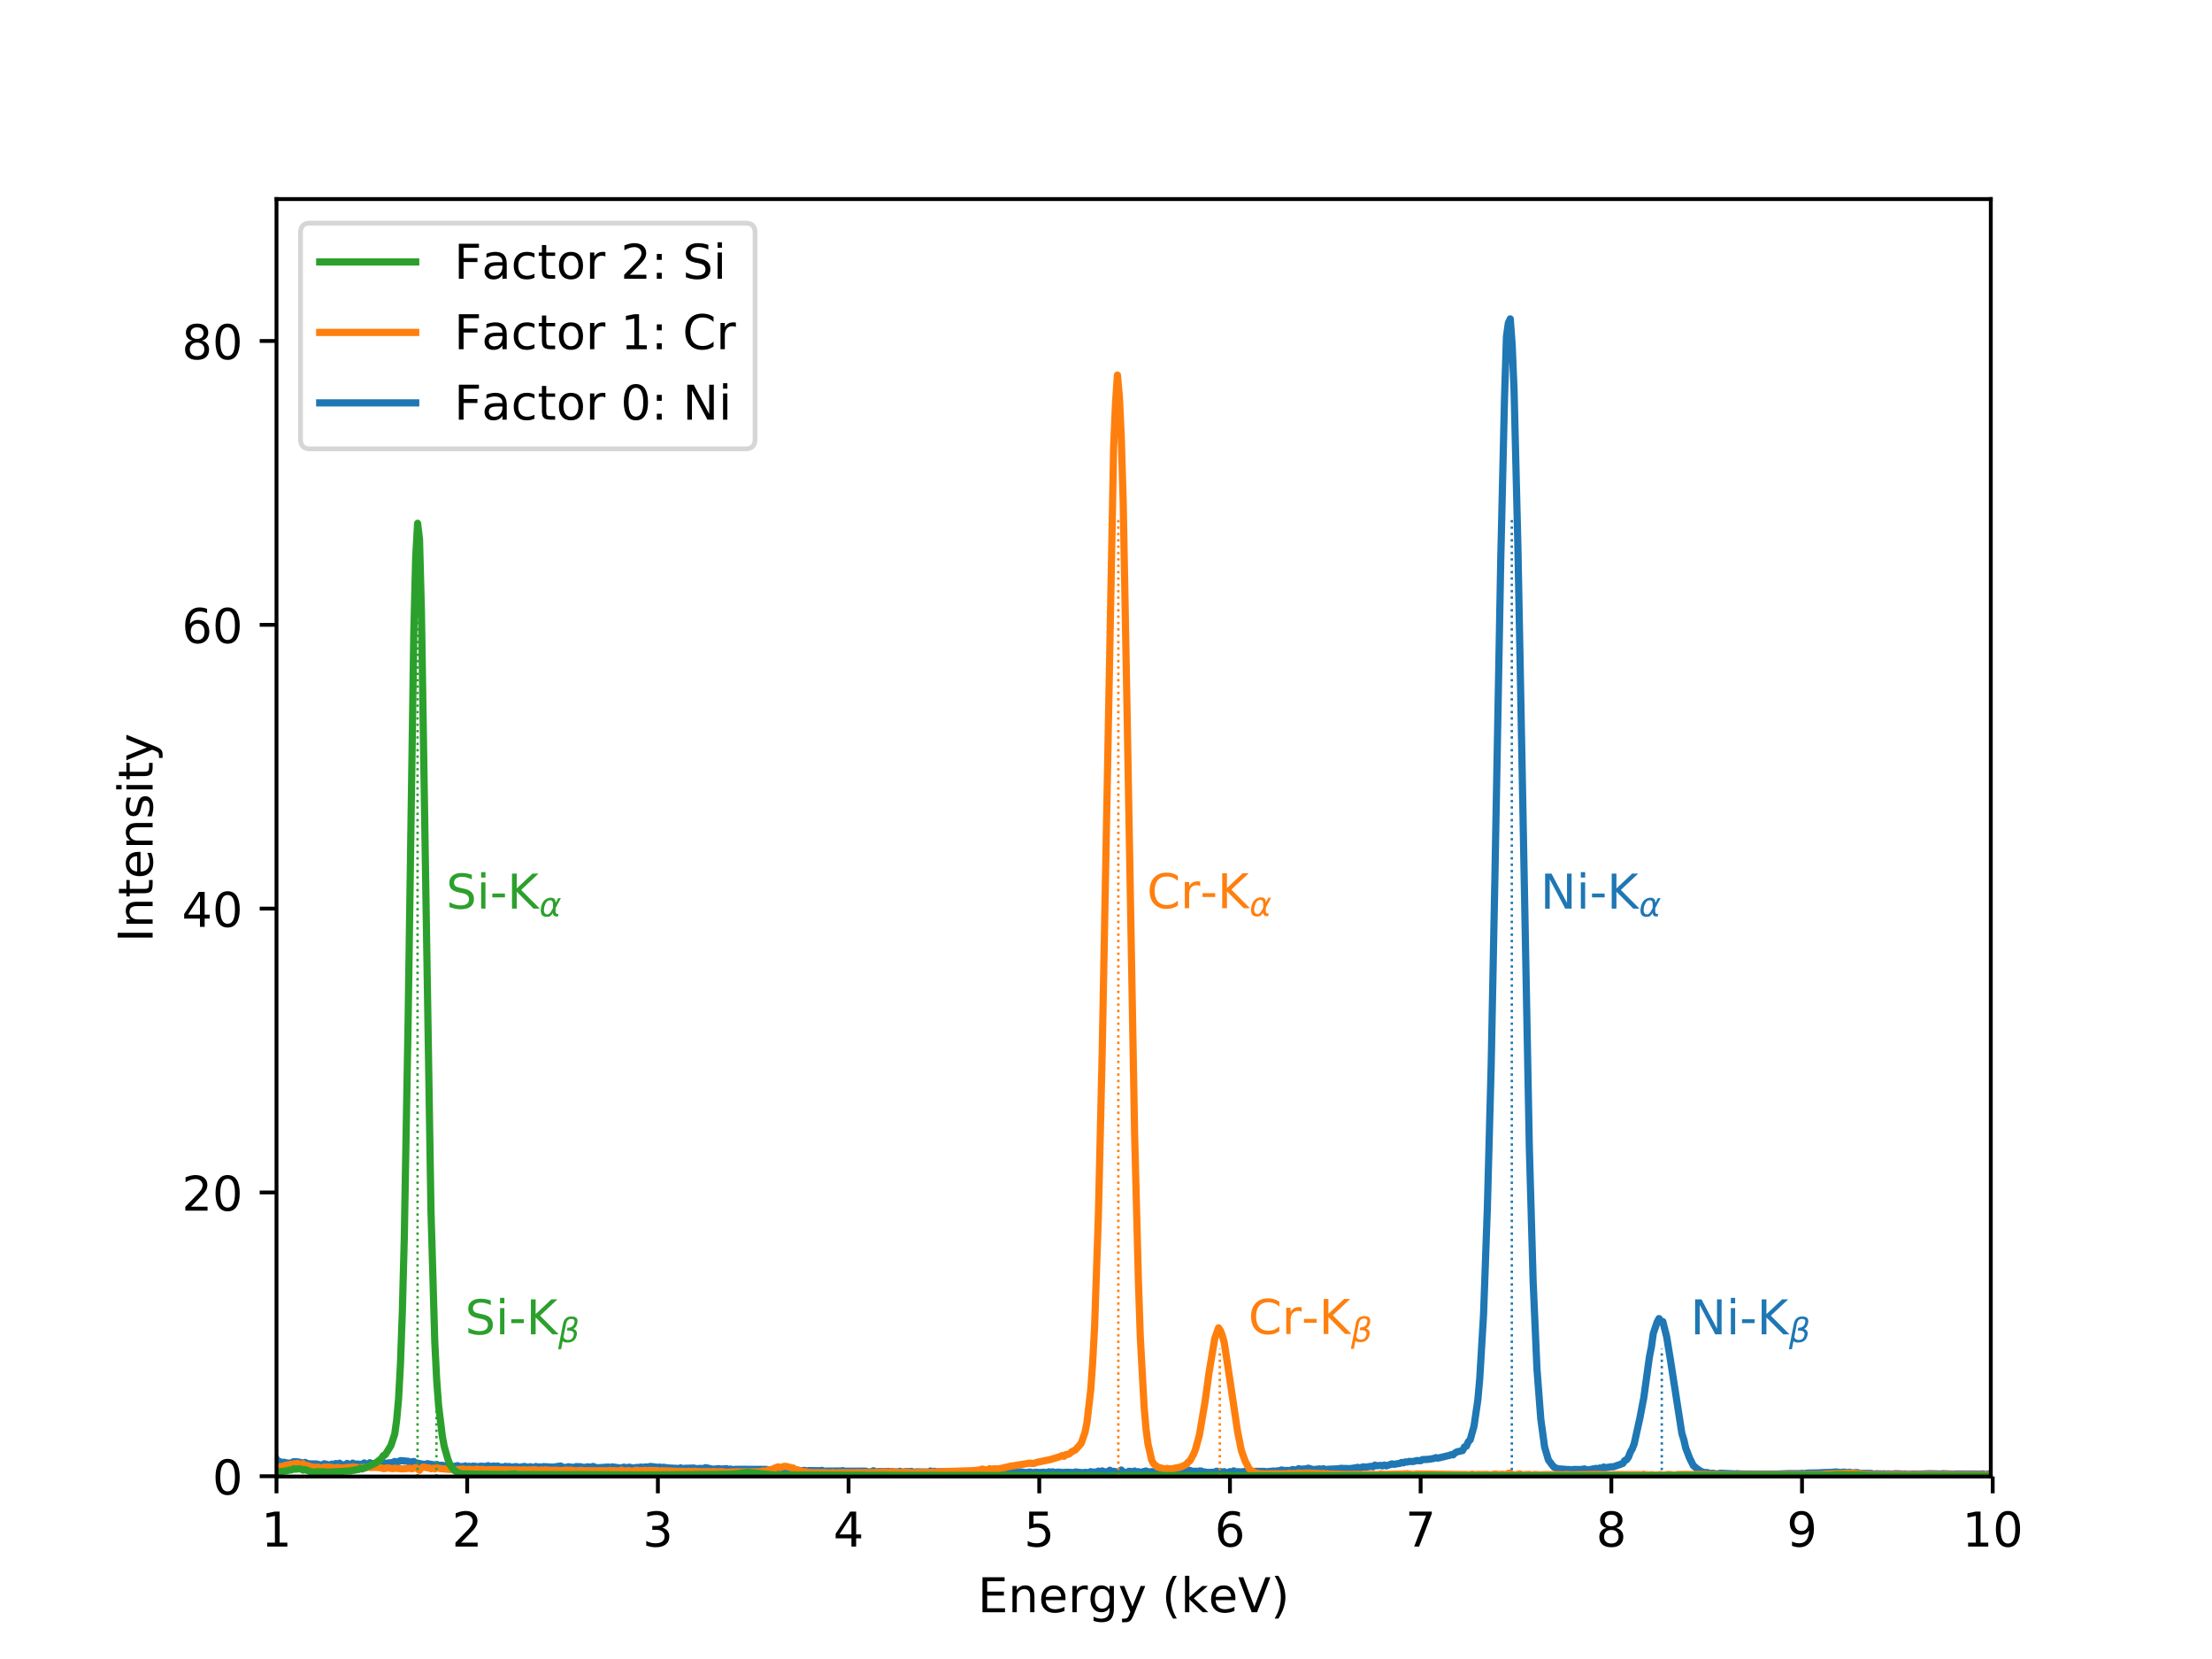 <?xml version="1.0" encoding="utf-8" standalone="no"?>
<!DOCTYPE svg PUBLIC "-//W3C//DTD SVG 1.1//EN"
  "http://www.w3.org/Graphics/SVG/1.1/DTD/svg11.dtd">
<!-- Created with matplotlib (https://matplotlib.org/) -->
<svg height="345.6pt" version="1.1" viewBox="0 0 460.8 345.6" width="460.8pt" xmlns="http://www.w3.org/2000/svg" xmlns:xlink="http://www.w3.org/1999/xlink">
 <defs>
  <style type="text/css">
*{stroke-linecap:butt;stroke-linejoin:round;}
  </style>
 </defs>
 <g id="figure_1">
  <g id="patch_1">
   <path d="M 0 345.6 
L 460.8 345.6 
L 460.8 0 
L 0 0 
z
" style="fill:#ffffff;"/>
  </g>
  <g id="axes_1">
   <g id="patch_2">
    <path d="M 57.6 307.584 
L 414.72 307.584 
L 414.72 41.472 
L 57.6 41.472 
z
" style="fill:#ffffff;"/>
   </g>
   <g id="matplotlib.axis_1">
    <g id="xtick_1">
     <g id="line2d_1">
      <defs>
       <path d="M 0 0 
L 0 3.5 
" id="m856c22304d" style="stroke:#000000;stroke-width:0.8;"/>
      </defs>
      <g>
       <use style="stroke:#000000;stroke-width:0.8;" x="57.6" xlink:href="#m856c22304d" y="307.584"/>
      </g>
     </g>
     <g id="text_1">
      <!-- 1 -->
      <defs>
       <path d="M 12.406 8.297 
L 28.516 8.297 
L 28.516 63.922 
L 10.984 60.406 
L 10.984 69.391 
L 28.422 72.906 
L 38.281 72.906 
L 38.281 8.297 
L 54.391 8.297 
L 54.391 0 
L 12.406 0 
z
" id="DejaVuSans-49"/>
      </defs>
      <g transform="translate(54.419 322.182)scale(0.1 -0.1)">
       <use xlink:href="#DejaVuSans-49"/>
      </g>
     </g>
    </g>
    <g id="xtick_2">
     <g id="line2d_2">
      <g>
       <use style="stroke:#000000;stroke-width:0.8;" x="97.324" xlink:href="#m856c22304d" y="307.584"/>
      </g>
     </g>
     <g id="text_2">
      <!-- 2 -->
      <defs>
       <path d="M 19.188 8.297 
L 53.609 8.297 
L 53.609 0 
L 7.328 0 
L 7.328 8.297 
Q 12.938 14.109 22.625 23.891 
Q 32.328 33.688 34.812 36.531 
Q 39.547 41.844 41.422 45.531 
Q 43.312 49.219 43.312 52.781 
Q 43.312 58.594 39.234 62.25 
Q 35.156 65.922 28.609 65.922 
Q 23.969 65.922 18.812 64.312 
Q 13.672 62.703 7.812 59.422 
L 7.812 69.391 
Q 13.766 71.781 18.938 73 
Q 24.125 74.219 28.422 74.219 
Q 39.75 74.219 46.484 68.547 
Q 53.219 62.891 53.219 53.422 
Q 53.219 48.922 51.531 44.891 
Q 49.859 40.875 45.406 35.406 
Q 44.188 33.984 37.641 27.219 
Q 31.109 20.453 19.188 8.297 
z
" id="DejaVuSans-50"/>
      </defs>
      <g transform="translate(94.143 322.182)scale(0.1 -0.1)">
       <use xlink:href="#DejaVuSans-50"/>
      </g>
     </g>
    </g>
    <g id="xtick_3">
     <g id="line2d_3">
      <g>
       <use style="stroke:#000000;stroke-width:0.8;" x="137.048" xlink:href="#m856c22304d" y="307.584"/>
      </g>
     </g>
     <g id="text_3">
      <!-- 3 -->
      <defs>
       <path d="M 40.578 39.312 
Q 47.656 37.797 51.625 33 
Q 55.609 28.219 55.609 21.188 
Q 55.609 10.406 48.188 4.484 
Q 40.766 -1.422 27.094 -1.422 
Q 22.516 -1.422 17.656 -0.516 
Q 12.797 0.391 7.625 2.203 
L 7.625 11.719 
Q 11.719 9.328 16.594 8.109 
Q 21.484 6.891 26.812 6.891 
Q 36.078 6.891 40.938 10.547 
Q 45.797 14.203 45.797 21.188 
Q 45.797 27.641 41.281 31.266 
Q 36.766 34.906 28.719 34.906 
L 20.219 34.906 
L 20.219 43.016 
L 29.109 43.016 
Q 36.375 43.016 40.234 45.922 
Q 44.094 48.828 44.094 54.297 
Q 44.094 59.906 40.109 62.906 
Q 36.141 65.922 28.719 65.922 
Q 24.656 65.922 20.016 65.031 
Q 15.375 64.156 9.812 62.312 
L 9.812 71.094 
Q 15.438 72.656 20.344 73.438 
Q 25.25 74.219 29.594 74.219 
Q 40.828 74.219 47.359 69.109 
Q 53.906 64.016 53.906 55.328 
Q 53.906 49.266 50.438 45.094 
Q 46.969 40.922 40.578 39.312 
z
" id="DejaVuSans-51"/>
      </defs>
      <g transform="translate(133.867 322.182)scale(0.1 -0.1)">
       <use xlink:href="#DejaVuSans-51"/>
      </g>
     </g>
    </g>
    <g id="xtick_4">
     <g id="line2d_4">
      <g>
       <use style="stroke:#000000;stroke-width:0.8;" x="176.772" xlink:href="#m856c22304d" y="307.584"/>
      </g>
     </g>
     <g id="text_4">
      <!-- 4 -->
      <defs>
       <path d="M 37.797 64.312 
L 12.891 25.391 
L 37.797 25.391 
z
M 35.203 72.906 
L 47.609 72.906 
L 47.609 25.391 
L 58.016 25.391 
L 58.016 17.188 
L 47.609 17.188 
L 47.609 0 
L 37.797 0 
L 37.797 17.188 
L 4.891 17.188 
L 4.891 26.703 
z
" id="DejaVuSans-52"/>
      </defs>
      <g transform="translate(173.591 322.182)scale(0.1 -0.1)">
       <use xlink:href="#DejaVuSans-52"/>
      </g>
     </g>
    </g>
    <g id="xtick_5">
     <g id="line2d_5">
      <g>
       <use style="stroke:#000000;stroke-width:0.8;" x="216.497" xlink:href="#m856c22304d" y="307.584"/>
      </g>
     </g>
     <g id="text_5">
      <!-- 5 -->
      <defs>
       <path d="M 10.797 72.906 
L 49.516 72.906 
L 49.516 64.594 
L 19.828 64.594 
L 19.828 46.734 
Q 21.969 47.469 24.109 47.828 
Q 26.266 48.188 28.422 48.188 
Q 40.625 48.188 47.75 41.5 
Q 54.891 34.812 54.891 23.391 
Q 54.891 11.625 47.562 5.094 
Q 40.234 -1.422 26.906 -1.422 
Q 22.312 -1.422 17.547 -0.641 
Q 12.797 0.141 7.719 1.703 
L 7.719 11.625 
Q 12.109 9.234 16.797 8.062 
Q 21.484 6.891 26.703 6.891 
Q 35.156 6.891 40.078 11.328 
Q 45.016 15.766 45.016 23.391 
Q 45.016 31 40.078 35.438 
Q 35.156 39.891 26.703 39.891 
Q 22.75 39.891 18.812 39.016 
Q 14.891 38.141 10.797 36.281 
z
" id="DejaVuSans-53"/>
      </defs>
      <g transform="translate(213.315 322.182)scale(0.1 -0.1)">
       <use xlink:href="#DejaVuSans-53"/>
      </g>
     </g>
    </g>
    <g id="xtick_6">
     <g id="line2d_6">
      <g>
       <use style="stroke:#000000;stroke-width:0.8;" x="256.221" xlink:href="#m856c22304d" y="307.584"/>
      </g>
     </g>
     <g id="text_6">
      <!-- 6 -->
      <defs>
       <path d="M 33.016 40.375 
Q 26.375 40.375 22.484 35.828 
Q 18.609 31.297 18.609 23.391 
Q 18.609 15.531 22.484 10.953 
Q 26.375 6.391 33.016 6.391 
Q 39.656 6.391 43.531 10.953 
Q 47.406 15.531 47.406 23.391 
Q 47.406 31.297 43.531 35.828 
Q 39.656 40.375 33.016 40.375 
z
M 52.594 71.297 
L 52.594 62.312 
Q 48.875 64.062 45.094 64.984 
Q 41.312 65.922 37.594 65.922 
Q 27.828 65.922 22.672 59.328 
Q 17.531 52.734 16.797 39.406 
Q 19.672 43.656 24.016 45.922 
Q 28.375 48.188 33.594 48.188 
Q 44.578 48.188 50.953 41.516 
Q 57.328 34.859 57.328 23.391 
Q 57.328 12.156 50.688 5.359 
Q 44.047 -1.422 33.016 -1.422 
Q 20.359 -1.422 13.672 8.266 
Q 6.984 17.969 6.984 36.375 
Q 6.984 53.656 15.188 63.938 
Q 23.391 74.219 37.203 74.219 
Q 40.922 74.219 44.703 73.484 
Q 48.484 72.75 52.594 71.297 
z
" id="DejaVuSans-54"/>
      </defs>
      <g transform="translate(253.039 322.182)scale(0.1 -0.1)">
       <use xlink:href="#DejaVuSans-54"/>
      </g>
     </g>
    </g>
    <g id="xtick_7">
     <g id="line2d_7">
      <g>
       <use style="stroke:#000000;stroke-width:0.8;" x="295.945" xlink:href="#m856c22304d" y="307.584"/>
      </g>
     </g>
     <g id="text_7">
      <!-- 7 -->
      <defs>
       <path d="M 8.203 72.906 
L 55.078 72.906 
L 55.078 68.703 
L 28.609 0 
L 18.312 0 
L 43.219 64.594 
L 8.203 64.594 
z
" id="DejaVuSans-55"/>
      </defs>
      <g transform="translate(292.764 322.182)scale(0.1 -0.1)">
       <use xlink:href="#DejaVuSans-55"/>
      </g>
     </g>
    </g>
    <g id="xtick_8">
     <g id="line2d_8">
      <g>
       <use style="stroke:#000000;stroke-width:0.8;" x="335.669" xlink:href="#m856c22304d" y="307.584"/>
      </g>
     </g>
     <g id="text_8">
      <!-- 8 -->
      <defs>
       <path d="M 31.781 34.625 
Q 24.75 34.625 20.719 30.859 
Q 16.703 27.094 16.703 20.516 
Q 16.703 13.922 20.719 10.156 
Q 24.75 6.391 31.781 6.391 
Q 38.812 6.391 42.859 10.172 
Q 46.922 13.969 46.922 20.516 
Q 46.922 27.094 42.891 30.859 
Q 38.875 34.625 31.781 34.625 
z
M 21.922 38.812 
Q 15.578 40.375 12.031 44.719 
Q 8.5 49.078 8.5 55.328 
Q 8.5 64.062 14.719 69.141 
Q 20.953 74.219 31.781 74.219 
Q 42.672 74.219 48.875 69.141 
Q 55.078 64.062 55.078 55.328 
Q 55.078 49.078 51.531 44.719 
Q 48 40.375 41.703 38.812 
Q 48.828 37.156 52.797 32.312 
Q 56.781 27.484 56.781 20.516 
Q 56.781 9.906 50.312 4.234 
Q 43.844 -1.422 31.781 -1.422 
Q 19.734 -1.422 13.25 4.234 
Q 6.781 9.906 6.781 20.516 
Q 6.781 27.484 10.781 32.312 
Q 14.797 37.156 21.922 38.812 
z
M 18.312 54.391 
Q 18.312 48.734 21.844 45.562 
Q 25.391 42.391 31.781 42.391 
Q 38.141 42.391 41.719 45.562 
Q 45.312 48.734 45.312 54.391 
Q 45.312 60.062 41.719 63.234 
Q 38.141 66.406 31.781 66.406 
Q 25.391 66.406 21.844 63.234 
Q 18.312 60.062 18.312 54.391 
z
" id="DejaVuSans-56"/>
      </defs>
      <g transform="translate(332.488 322.182)scale(0.1 -0.1)">
       <use xlink:href="#DejaVuSans-56"/>
      </g>
     </g>
    </g>
    <g id="xtick_9">
     <g id="line2d_9">
      <g>
       <use style="stroke:#000000;stroke-width:0.8;" x="375.393" xlink:href="#m856c22304d" y="307.584"/>
      </g>
     </g>
     <g id="text_9">
      <!-- 9 -->
      <defs>
       <path d="M 10.984 1.516 
L 10.984 10.5 
Q 14.703 8.734 18.5 7.812 
Q 22.312 6.891 25.984 6.891 
Q 35.75 6.891 40.891 13.453 
Q 46.047 20.016 46.781 33.406 
Q 43.953 29.203 39.594 26.953 
Q 35.25 24.703 29.984 24.703 
Q 19.047 24.703 12.672 31.312 
Q 6.297 37.938 6.297 49.422 
Q 6.297 60.641 12.938 67.422 
Q 19.578 74.219 30.609 74.219 
Q 43.266 74.219 49.922 64.516 
Q 56.594 54.828 56.594 36.375 
Q 56.594 19.141 48.406 8.859 
Q 40.234 -1.422 26.422 -1.422 
Q 22.703 -1.422 18.891 -0.688 
Q 15.094 0.047 10.984 1.516 
z
M 30.609 32.422 
Q 37.25 32.422 41.125 36.953 
Q 45.016 41.5 45.016 49.422 
Q 45.016 57.281 41.125 61.844 
Q 37.25 66.406 30.609 66.406 
Q 23.969 66.406 20.094 61.844 
Q 16.219 57.281 16.219 49.422 
Q 16.219 41.5 20.094 36.953 
Q 23.969 32.422 30.609 32.422 
z
" id="DejaVuSans-57"/>
      </defs>
      <g transform="translate(372.212 322.182)scale(0.1 -0.1)">
       <use xlink:href="#DejaVuSans-57"/>
      </g>
     </g>
    </g>
    <g id="xtick_10">
     <g id="line2d_10">
      <g>
       <use style="stroke:#000000;stroke-width:0.8;" x="415.117" xlink:href="#m856c22304d" y="307.584"/>
      </g>
     </g>
     <g id="text_10">
      <!-- 10 -->
      <defs>
       <path d="M 31.781 66.406 
Q 24.172 66.406 20.328 58.906 
Q 16.5 51.422 16.5 36.375 
Q 16.5 21.391 20.328 13.891 
Q 24.172 6.391 31.781 6.391 
Q 39.453 6.391 43.281 13.891 
Q 47.125 21.391 47.125 36.375 
Q 47.125 51.422 43.281 58.906 
Q 39.453 66.406 31.781 66.406 
z
M 31.781 74.219 
Q 44.047 74.219 50.516 64.516 
Q 56.984 54.828 56.984 36.375 
Q 56.984 17.969 50.516 8.266 
Q 44.047 -1.422 31.781 -1.422 
Q 19.531 -1.422 13.062 8.266 
Q 6.594 17.969 6.594 36.375 
Q 6.594 54.828 13.062 64.516 
Q 19.531 74.219 31.781 74.219 
z
" id="DejaVuSans-48"/>
      </defs>
      <g transform="translate(408.755 322.182)scale(0.1 -0.1)">
       <use xlink:href="#DejaVuSans-49"/>
       <use x="63.623" xlink:href="#DejaVuSans-48"/>
      </g>
     </g>
    </g>
    <g id="text_11">
     <!-- Energy (keV) -->
     <defs>
      <path d="M 9.812 72.906 
L 55.906 72.906 
L 55.906 64.594 
L 19.672 64.594 
L 19.672 43.016 
L 54.391 43.016 
L 54.391 34.719 
L 19.672 34.719 
L 19.672 8.297 
L 56.781 8.297 
L 56.781 0 
L 9.812 0 
z
" id="DejaVuSans-69"/>
      <path d="M 54.891 33.016 
L 54.891 0 
L 45.906 0 
L 45.906 32.719 
Q 45.906 40.484 42.875 44.328 
Q 39.844 48.188 33.797 48.188 
Q 26.516 48.188 22.312 43.547 
Q 18.109 38.922 18.109 30.906 
L 18.109 0 
L 9.078 0 
L 9.078 54.688 
L 18.109 54.688 
L 18.109 46.188 
Q 21.344 51.125 25.703 53.562 
Q 30.078 56 35.797 56 
Q 45.219 56 50.047 50.172 
Q 54.891 44.344 54.891 33.016 
z
" id="DejaVuSans-110"/>
      <path d="M 56.203 29.594 
L 56.203 25.203 
L 14.891 25.203 
Q 15.484 15.922 20.484 11.062 
Q 25.484 6.203 34.422 6.203 
Q 39.594 6.203 44.453 7.469 
Q 49.312 8.734 54.109 11.281 
L 54.109 2.781 
Q 49.266 0.734 44.188 -0.344 
Q 39.109 -1.422 33.891 -1.422 
Q 20.797 -1.422 13.156 6.188 
Q 5.516 13.812 5.516 26.812 
Q 5.516 40.234 12.766 48.109 
Q 20.016 56 32.328 56 
Q 43.359 56 49.781 48.891 
Q 56.203 41.797 56.203 29.594 
z
M 47.219 32.234 
Q 47.125 39.594 43.094 43.984 
Q 39.062 48.391 32.422 48.391 
Q 24.906 48.391 20.391 44.141 
Q 15.875 39.891 15.188 32.172 
z
" id="DejaVuSans-101"/>
      <path d="M 41.109 46.297 
Q 39.594 47.172 37.812 47.578 
Q 36.031 48 33.891 48 
Q 26.266 48 22.188 43.047 
Q 18.109 38.094 18.109 28.812 
L 18.109 0 
L 9.078 0 
L 9.078 54.688 
L 18.109 54.688 
L 18.109 46.188 
Q 20.953 51.172 25.484 53.578 
Q 30.031 56 36.531 56 
Q 37.453 56 38.578 55.875 
Q 39.703 55.766 41.062 55.516 
z
" id="DejaVuSans-114"/>
      <path d="M 45.406 27.984 
Q 45.406 37.75 41.375 43.109 
Q 37.359 48.484 30.078 48.484 
Q 22.859 48.484 18.828 43.109 
Q 14.797 37.75 14.797 27.984 
Q 14.797 18.266 18.828 12.891 
Q 22.859 7.516 30.078 7.516 
Q 37.359 7.516 41.375 12.891 
Q 45.406 18.266 45.406 27.984 
z
M 54.391 6.781 
Q 54.391 -7.172 48.188 -13.984 
Q 42 -20.797 29.203 -20.797 
Q 24.469 -20.797 20.266 -20.094 
Q 16.062 -19.391 12.109 -17.922 
L 12.109 -9.188 
Q 16.062 -11.328 19.922 -12.344 
Q 23.781 -13.375 27.781 -13.375 
Q 36.625 -13.375 41.016 -8.766 
Q 45.406 -4.156 45.406 5.172 
L 45.406 9.625 
Q 42.625 4.781 38.281 2.391 
Q 33.938 0 27.875 0 
Q 17.828 0 11.672 7.656 
Q 5.516 15.328 5.516 27.984 
Q 5.516 40.672 11.672 48.328 
Q 17.828 56 27.875 56 
Q 33.938 56 38.281 53.609 
Q 42.625 51.219 45.406 46.391 
L 45.406 54.688 
L 54.391 54.688 
z
" id="DejaVuSans-103"/>
      <path d="M 32.172 -5.078 
Q 28.375 -14.844 24.75 -17.812 
Q 21.141 -20.797 15.094 -20.797 
L 7.906 -20.797 
L 7.906 -13.281 
L 13.188 -13.281 
Q 16.891 -13.281 18.938 -11.516 
Q 21 -9.766 23.484 -3.219 
L 25.094 0.875 
L 2.984 54.688 
L 12.5 54.688 
L 29.594 11.922 
L 46.688 54.688 
L 56.203 54.688 
z
" id="DejaVuSans-121"/>
      <path id="DejaVuSans-32"/>
      <path d="M 31 75.875 
Q 24.469 64.656 21.281 53.656 
Q 18.109 42.672 18.109 31.391 
Q 18.109 20.125 21.312 9.062 
Q 24.516 -2 31 -13.188 
L 23.188 -13.188 
Q 15.875 -1.703 12.234 9.375 
Q 8.594 20.453 8.594 31.391 
Q 8.594 42.281 12.203 53.312 
Q 15.828 64.359 23.188 75.875 
z
" id="DejaVuSans-40"/>
      <path d="M 9.078 75.984 
L 18.109 75.984 
L 18.109 31.109 
L 44.922 54.688 
L 56.391 54.688 
L 27.391 29.109 
L 57.625 0 
L 45.906 0 
L 18.109 26.703 
L 18.109 0 
L 9.078 0 
z
" id="DejaVuSans-107"/>
      <path d="M 28.609 0 
L 0.781 72.906 
L 11.078 72.906 
L 34.188 11.531 
L 57.328 72.906 
L 67.578 72.906 
L 39.797 0 
z
" id="DejaVuSans-86"/>
      <path d="M 8.016 75.875 
L 15.828 75.875 
Q 23.141 64.359 26.781 53.312 
Q 30.422 42.281 30.422 31.391 
Q 30.422 20.453 26.781 9.375 
Q 23.141 -1.703 15.828 -13.188 
L 8.016 -13.188 
Q 14.5 -2 17.703 9.062 
Q 20.906 20.125 20.906 31.391 
Q 20.906 42.672 17.703 53.656 
Q 14.5 64.656 8.016 75.875 
z
" id="DejaVuSans-41"/>
     </defs>
     <g transform="translate(203.687 335.861)scale(0.1 -0.1)">
      <use xlink:href="#DejaVuSans-69"/>
      <use x="63.184" xlink:href="#DejaVuSans-110"/>
      <use x="126.562" xlink:href="#DejaVuSans-101"/>
      <use x="188.086" xlink:href="#DejaVuSans-114"/>
      <use x="229.184" xlink:href="#DejaVuSans-103"/>
      <use x="292.66" xlink:href="#DejaVuSans-121"/>
      <use x="351.84" xlink:href="#DejaVuSans-32"/>
      <use x="383.627" xlink:href="#DejaVuSans-40"/>
      <use x="422.641" xlink:href="#DejaVuSans-107"/>
      <use x="480.504" xlink:href="#DejaVuSans-101"/>
      <use x="542.027" xlink:href="#DejaVuSans-86"/>
      <use x="610.436" xlink:href="#DejaVuSans-41"/>
     </g>
    </g>
   </g>
   <g id="matplotlib.axis_2">
    <g id="ytick_1">
     <g id="line2d_11">
      <defs>
       <path d="M 0 0 
L -3.5 0 
" id="mc9b4c2ba0e" style="stroke:#000000;stroke-width:0.8;"/>
      </defs>
      <g>
       <use style="stroke:#000000;stroke-width:0.8;" x="57.6" xlink:href="#mc9b4c2ba0e" y="307.529"/>
      </g>
     </g>
     <g id="text_12">
      <!-- 0 -->
      <g transform="translate(44.237 311.328)scale(0.1 -0.1)">
       <use xlink:href="#DejaVuSans-48"/>
      </g>
     </g>
    </g>
    <g id="ytick_2">
     <g id="line2d_12">
      <g>
       <use style="stroke:#000000;stroke-width:0.8;" x="57.6" xlink:href="#mc9b4c2ba0e" y="248.405"/>
      </g>
     </g>
     <g id="text_13">
      <!-- 20 -->
      <g transform="translate(37.875 252.204)scale(0.1 -0.1)">
       <use xlink:href="#DejaVuSans-50"/>
       <use x="63.623" xlink:href="#DejaVuSans-48"/>
      </g>
     </g>
    </g>
    <g id="ytick_3">
     <g id="line2d_13">
      <g>
       <use style="stroke:#000000;stroke-width:0.8;" x="57.6" xlink:href="#mc9b4c2ba0e" y="189.281"/>
      </g>
     </g>
     <g id="text_14">
      <!-- 40 -->
      <g transform="translate(37.875 193.081)scale(0.1 -0.1)">
       <use xlink:href="#DejaVuSans-52"/>
       <use x="63.623" xlink:href="#DejaVuSans-48"/>
      </g>
     </g>
    </g>
    <g id="ytick_4">
     <g id="line2d_14">
      <g>
       <use style="stroke:#000000;stroke-width:0.8;" x="57.6" xlink:href="#mc9b4c2ba0e" y="130.158"/>
      </g>
     </g>
     <g id="text_15">
      <!-- 60 -->
      <g transform="translate(37.875 133.957)scale(0.1 -0.1)">
       <use xlink:href="#DejaVuSans-54"/>
       <use x="63.623" xlink:href="#DejaVuSans-48"/>
      </g>
     </g>
    </g>
    <g id="ytick_5">
     <g id="line2d_15">
      <g>
       <use style="stroke:#000000;stroke-width:0.8;" x="57.6" xlink:href="#mc9b4c2ba0e" y="71.034"/>
      </g>
     </g>
     <g id="text_16">
      <!-- 80 -->
      <g transform="translate(37.875 74.833)scale(0.1 -0.1)">
       <use xlink:href="#DejaVuSans-56"/>
       <use x="63.623" xlink:href="#DejaVuSans-48"/>
      </g>
     </g>
    </g>
    <g id="text_17">
     <!-- Intensity -->
     <defs>
      <path d="M 9.812 72.906 
L 19.672 72.906 
L 19.672 0 
L 9.812 0 
z
" id="DejaVuSans-73"/>
      <path d="M 18.312 70.219 
L 18.312 54.688 
L 36.812 54.688 
L 36.812 47.703 
L 18.312 47.703 
L 18.312 18.016 
Q 18.312 11.328 20.141 9.422 
Q 21.969 7.516 27.594 7.516 
L 36.812 7.516 
L 36.812 0 
L 27.594 0 
Q 17.188 0 13.234 3.875 
Q 9.281 7.766 9.281 18.016 
L 9.281 47.703 
L 2.688 47.703 
L 2.688 54.688 
L 9.281 54.688 
L 9.281 70.219 
z
" id="DejaVuSans-116"/>
      <path d="M 44.281 53.078 
L 44.281 44.578 
Q 40.484 46.531 36.375 47.5 
Q 32.281 48.484 27.875 48.484 
Q 21.188 48.484 17.844 46.438 
Q 14.5 44.391 14.5 40.281 
Q 14.5 37.156 16.891 35.375 
Q 19.281 33.594 26.516 31.984 
L 29.594 31.297 
Q 39.156 29.25 43.188 25.516 
Q 47.219 21.781 47.219 15.094 
Q 47.219 7.469 41.188 3.016 
Q 35.156 -1.422 24.609 -1.422 
Q 20.219 -1.422 15.453 -0.562 
Q 10.688 0.297 5.422 2 
L 5.422 11.281 
Q 10.406 8.688 15.234 7.391 
Q 20.062 6.109 24.812 6.109 
Q 31.156 6.109 34.562 8.281 
Q 37.984 10.453 37.984 14.406 
Q 37.984 18.062 35.516 20.016 
Q 33.062 21.969 24.703 23.781 
L 21.578 24.516 
Q 13.234 26.266 9.516 29.906 
Q 5.812 33.547 5.812 39.891 
Q 5.812 47.609 11.281 51.797 
Q 16.75 56 26.812 56 
Q 31.781 56 36.172 55.266 
Q 40.578 54.547 44.281 53.078 
z
" id="DejaVuSans-115"/>
      <path d="M 9.422 54.688 
L 18.406 54.688 
L 18.406 0 
L 9.422 0 
z
M 9.422 75.984 
L 18.406 75.984 
L 18.406 64.594 
L 9.422 64.594 
z
" id="DejaVuSans-105"/>
     </defs>
     <g transform="translate(31.795 196.291)rotate(-90)scale(0.1 -0.1)">
      <use xlink:href="#DejaVuSans-73"/>
      <use x="29.492" xlink:href="#DejaVuSans-110"/>
      <use x="92.871" xlink:href="#DejaVuSans-116"/>
      <use x="132.08" xlink:href="#DejaVuSans-101"/>
      <use x="193.604" xlink:href="#DejaVuSans-110"/>
      <use x="256.982" xlink:href="#DejaVuSans-115"/>
      <use x="309.082" xlink:href="#DejaVuSans-105"/>
      <use x="336.865" xlink:href="#DejaVuSans-116"/>
      <use x="376.074" xlink:href="#DejaVuSans-121"/>
     </g>
    </g>
   </g>
   <g id="line2d_16">
    <path clip-path="url(#p5b5684f6c1)" d="M 57.6 303.979 
L 57.997 304.563 
L 58.394 304.502 
L 58.792 304.855 
L 59.189 304.602 
L 59.586 304.76 
L 59.983 304.754 
L 60.381 304.882 
L 61.175 304.5 
L 61.97 304.525 
L 63.161 304.776 
L 63.559 304.643 
L 63.956 304.869 
L 64.75 304.961 
L 65.942 304.964 
L 66.737 305.165 
L 67.134 305.21 
L 67.531 304.928 
L 68.723 305.214 
L 69.12 305.003 
L 69.517 305.114 
L 69.914 304.886 
L 70.312 305.189 
L 70.709 304.807 
L 71.106 305.085 
L 71.901 305.216 
L 72.298 304.861 
L 73.092 305.222 
L 73.49 304.789 
L 73.887 305.226 
L 74.284 304.974 
L 75.476 305.074 
L 75.873 304.753 
L 76.27 305.011 
L 76.668 305.047 
L 77.065 304.707 
L 77.462 305.007 
L 77.859 304.846 
L 78.257 305.036 
L 78.654 304.968 
L 79.051 304.699 
L 79.448 304.939 
L 79.846 304.731 
L 80.243 304.833 
L 81.832 304.66 
L 82.229 304.455 
L 82.626 304.564 
L 83.023 304.489 
L 83.421 304.273 
L 85.01 304.402 
L 85.407 304.736 
L 85.804 304.523 
L 86.201 304.457 
L 86.599 304.739 
L 88.585 305.111 
L 88.982 304.907 
L 90.571 305.177 
L 90.968 305.065 
L 91.366 305.261 
L 92.16 305.244 
L 92.954 305.483 
L 93.352 305.37 
L 93.749 305.524 
L 94.146 305.432 
L 94.543 305.498 
L 95.338 305.321 
L 95.735 305.523 
L 96.53 305.493 
L 96.927 305.372 
L 97.324 305.611 
L 97.721 305.452 
L 98.119 305.582 
L 98.516 305.414 
L 99.708 305.555 
L 100.105 305.428 
L 100.899 305.487 
L 101.297 305.473 
L 101.694 305.332 
L 102.091 305.518 
L 102.886 305.398 
L 103.283 305.492 
L 103.68 305.397 
L 104.077 305.599 
L 104.474 305.576 
L 104.872 305.694 
L 105.269 305.459 
L 105.666 305.583 
L 106.063 305.492 
L 106.461 305.622 
L 106.858 305.631 
L 107.255 305.524 
L 107.652 305.532 
L 108.05 305.685 
L 109.241 305.484 
L 110.036 305.713 
L 110.433 305.538 
L 111.228 305.748 
L 111.625 305.496 
L 112.022 305.654 
L 112.419 305.578 
L 112.817 305.624 
L 113.214 305.527 
L 115.2 305.637 
L 116.789 305.403 
L 117.186 305.633 
L 117.981 305.727 
L 118.378 305.545 
L 119.57 305.72 
L 119.967 305.53 
L 120.761 305.542 
L 121.159 305.58 
L 121.556 305.76 
L 122.35 305.565 
L 123.145 305.654 
L 123.542 305.486 
L 124.337 305.77 
L 126.72 305.611 
L 127.117 305.897 
L 127.514 305.578 
L 129.501 305.845 
L 129.898 305.642 
L 130.692 305.758 
L 131.09 305.634 
L 131.884 305.822 
L 132.679 305.686 
L 133.076 305.714 
L 133.473 305.612 
L 133.87 305.737 
L 134.268 305.608 
L 135.062 305.601 
L 135.459 305.482 
L 137.048 305.671 
L 137.446 305.617 
L 137.843 305.771 
L 138.24 305.657 
L 139.034 305.79 
L 141.418 305.915 
L 141.815 305.783 
L 142.212 306.027 
L 142.61 305.88 
L 144.596 305.823 
L 144.993 305.976 
L 145.788 305.896 
L 146.582 305.924 
L 146.979 305.741 
L 148.568 306.071 
L 149.76 305.941 
L 150.157 306.045 
L 151.349 305.952 
L 151.746 306.159 
L 152.143 306.032 
L 152.541 306.15 
L 153.335 306.079 
L 159.691 306.104 
L 160.088 306.297 
L 161.677 306.183 
L 162.074 306.338 
L 162.869 306.221 
L 164.061 306.397 
L 164.458 306.218 
L 165.252 306.47 
L 165.65 306.295 
L 166.047 306.276 
L 166.444 306.434 
L 167.636 306.307 
L 168.033 306.478 
L 168.43 306.353 
L 170.814 306.375 
L 171.211 306.296 
L 171.608 306.487 
L 172.403 306.448 
L 175.183 306.431 
L 175.581 306.36 
L 175.978 306.479 
L 180.348 306.465 
L 180.745 306.623 
L 181.539 306.631 
L 181.937 306.383 
L 182.334 306.601 
L 183.128 306.554 
L 184.717 306.563 
L 185.114 306.504 
L 185.512 306.626 
L 185.909 306.538 
L 186.306 306.725 
L 186.703 306.612 
L 187.101 306.621 
L 187.498 306.499 
L 187.895 306.692 
L 188.69 306.547 
L 189.484 306.569 
L 189.881 306.52 
L 190.279 306.696 
L 191.073 306.601 
L 192.265 306.638 
L 193.059 306.633 
L 193.457 306.682 
L 193.854 306.437 
L 194.251 306.696 
L 194.648 306.5 
L 195.046 306.665 
L 195.443 306.56 
L 195.84 306.654 
L 196.237 306.559 
L 197.032 306.622 
L 198.223 306.654 
L 198.621 306.711 
L 199.812 306.581 
L 200.21 306.694 
L 200.607 306.633 
L 201.401 306.683 
L 203.785 306.637 
L 204.182 306.765 
L 205.771 306.618 
L 206.168 306.74 
L 207.757 306.602 
L 208.154 306.744 
L 209.743 306.63 
L 210.141 306.718 
L 211.73 306.648 
L 212.127 306.782 
L 212.524 306.605 
L 213.716 306.77 
L 214.51 306.649 
L 215.305 306.806 
L 215.702 306.682 
L 216.497 306.756 
L 217.291 306.702 
L 217.688 306.708 
L 218.086 306.831 
L 218.483 306.597 
L 218.88 306.714 
L 219.277 306.607 
L 219.674 306.759 
L 220.469 306.657 
L 221.263 306.745 
L 222.455 306.689 
L 223.647 306.769 
L 224.044 306.625 
L 225.236 306.766 
L 225.633 306.791 
L 226.03 306.702 
L 226.428 306.779 
L 226.825 306.732 
L 227.222 306.568 
L 227.619 306.704 
L 228.017 306.639 
L 228.414 306.748 
L 228.811 306.462 
L 229.208 306.629 
L 229.606 306.414 
L 230.003 306.613 
L 230.4 306.593 
L 230.797 306.734 
L 231.194 306.281 
L 231.592 306.943 
L 231.989 306.498 
L 232.783 306.677 
L 233.181 306.789 
L 233.578 306.231 
L 233.975 306.605 
L 234.372 306.739 
L 234.77 307.23 
L 235.167 306.493 
L 235.564 306.522 
L 235.961 307.088 
L 236.359 306.436 
L 236.756 306.758 
L 237.153 306.566 
L 237.55 306.748 
L 238.742 306.427 
L 239.139 306.65 
L 239.934 306.567 
L 240.331 306.612 
L 241.126 306.432 
L 241.523 306.523 
L 242.317 306.37 
L 243.112 306.145 
L 243.509 306.152 
L 243.906 306.017 
L 244.701 306.069 
L 245.098 305.984 
L 247.481 306.227 
L 248.673 306.554 
L 249.07 306.467 
L 249.468 306.728 
L 249.865 306.43 
L 250.262 306.444 
L 250.659 306.666 
L 251.057 306.631 
L 251.454 306.754 
L 253.043 306.679 
L 253.44 306.483 
L 253.837 306.712 
L 254.234 306.534 
L 254.632 306.819 
L 255.029 306.572 
L 255.426 306.766 
L 255.823 306.797 
L 256.221 306.566 
L 256.618 306.868 
L 257.015 306.404 
L 257.412 306.7 
L 257.81 306.583 
L 258.604 306.631 
L 259.399 306.523 
L 263.371 306.51 
L 263.768 306.608 
L 265.357 306.428 
L 265.754 306.546 
L 266.152 306.38 
L 266.549 306.414 
L 266.946 306.215 
L 267.741 306.371 
L 268.138 306.298 
L 268.535 306.373 
L 269.33 306.128 
L 269.727 306.235 
L 270.124 306.205 
L 270.521 305.947 
L 270.919 306.066 
L 272.11 305.998 
L 272.508 305.847 
L 273.302 306.071 
L 273.699 306.139 
L 274.891 306.001 
L 275.288 306.088 
L 275.686 305.951 
L 276.083 306.236 
L 276.48 306.085 
L 278.863 305.971 
L 279.261 305.884 
L 281.247 305.943 
L 282.439 305.765 
L 282.836 305.669 
L 283.233 305.935 
L 283.63 305.68 
L 284.028 305.558 
L 284.425 305.652 
L 285.617 305.463 
L 286.014 305.557 
L 286.411 305.209 
L 286.808 305.343 
L 287.603 305.268 
L 288 305.371 
L 288.397 305.189 
L 288.794 305.374 
L 289.986 304.95 
L 290.383 305.055 
L 291.178 304.901 
L 291.575 304.866 
L 291.972 304.651 
L 292.37 304.73 
L 292.767 304.541 
L 293.164 304.573 
L 293.561 304.431 
L 294.356 304.47 
L 295.15 304.258 
L 295.945 304.303 
L 296.342 304.052 
L 297.137 304.036 
L 297.931 303.961 
L 298.726 303.808 
L 299.123 303.649 
L 299.52 303.763 
L 301.903 303.195 
L 302.301 303.033 
L 302.698 303.07 
L 303.095 302.686 
L 303.492 302.458 
L 304.684 302.177 
L 305.081 301.408 
L 305.479 301.261 
L 305.876 300.332 
L 306.273 299.926 
L 307.068 297.068 
L 307.862 291.63 
L 308.259 287.175 
L 309.054 273.789 
L 309.848 251.517 
L 310.643 221.757 
L 311.437 181.675 
L 312.629 116.785 
L 313.423 82.728 
L 313.821 70.128 
L 314.218 67.276 
L 314.615 66.431 
L 315.012 71.836 
L 315.41 81.393 
L 316.204 113.731 
L 318.588 239.078 
L 319.382 266.989 
L 320.177 285.163 
L 320.971 295.557 
L 321.766 301.428 
L 322.56 304.129 
L 323.354 305.202 
L 323.752 305.655 
L 324.546 305.973 
L 325.738 306.06 
L 326.532 306.14 
L 326.93 306.119 
L 327.327 306.246 
L 327.724 306.111 
L 329.313 306.137 
L 330.108 306.005 
L 330.505 306.236 
L 331.299 306.126 
L 332.491 305.892 
L 332.888 305.956 
L 333.286 305.807 
L 333.683 305.934 
L 334.08 305.609 
L 334.477 305.754 
L 335.669 305.545 
L 336.066 305.574 
L 338.052 304.871 
L 338.45 304.274 
L 338.847 304.089 
L 339.244 303.535 
L 339.641 302.49 
L 340.039 301.806 
L 340.436 300.739 
L 341.628 295.363 
L 342.422 291.214 
L 343.614 282.596 
L 344.011 280.647 
L 344.408 277.782 
L 345.203 275.44 
L 345.6 274.685 
L 345.997 275.229 
L 346.394 275.312 
L 347.189 278.433 
L 347.983 283.308 
L 350.367 298.629 
L 350.764 299.89 
L 351.161 301.62 
L 351.956 303.708 
L 352.75 305.308 
L 353.545 305.978 
L 354.339 306.503 
L 355.134 306.808 
L 355.531 306.736 
L 356.326 306.956 
L 356.723 306.9 
L 357.517 307.017 
L 357.914 307.044 
L 358.312 306.895 
L 361.49 307.045 
L 361.887 306.989 
L 362.681 307.057 
L 369.434 307.084 
L 370.229 307.075 
L 372.612 306.975 
L 374.996 306.986 
L 375.393 306.926 
L 375.79 306.98 
L 376.585 306.865 
L 378.968 306.821 
L 379.763 306.771 
L 381.352 306.731 
L 382.543 306.633 
L 383.338 306.758 
L 384.132 306.662 
L 384.927 306.789 
L 385.324 306.686 
L 385.721 306.838 
L 386.913 306.752 
L 387.31 306.925 
L 389.694 306.932 
L 390.488 307.091 
L 390.886 307.004 
L 392.077 307.059 
L 392.474 307.014 
L 392.872 307.085 
L 393.269 307.034 
L 394.063 307.08 
L 394.858 307.004 
L 396.05 307.048 
L 396.447 307.135 
L 396.844 307.038 
L 397.241 307.12 
L 398.036 307.074 
L 400.419 307.073 
L 402.008 306.997 
L 404.392 307.07 
L 404.789 306.998 
L 406.775 307.1 
L 407.57 307.057 
L 409.159 307.079 
L 412.734 307.086 
L 413.131 307.044 
L 413.528 307.155 
L 414.72 307.025 
L 414.72 307.025 
" style="fill:none;stroke:#1f77b4;stroke-linecap:square;stroke-width:1.5;"/>
   </g>
   <g id="line2d_17">
    <path clip-path="url(#p5b5684f6c1)" d="M 57.6 305.526 
L 58.394 305.56 
L 59.586 305.225 
L 61.97 304.851 
L 62.367 305.026 
L 63.161 304.924 
L 63.559 305.348 
L 63.956 305.277 
L 64.75 305.544 
L 65.545 305.679 
L 66.339 305.653 
L 66.737 305.831 
L 67.134 305.84 
L 67.531 305.624 
L 67.928 305.669 
L 68.326 305.602 
L 69.914 305.813 
L 70.312 305.686 
L 71.106 305.843 
L 72.695 305.648 
L 73.092 305.876 
L 73.49 305.568 
L 74.681 305.754 
L 75.873 305.678 
L 76.27 305.752 
L 76.668 305.562 
L 77.065 305.707 
L 78.257 305.677 
L 79.051 305.75 
L 79.448 305.783 
L 79.846 305.949 
L 80.243 305.919 
L 80.64 305.769 
L 81.832 305.952 
L 82.229 305.85 
L 83.818 305.998 
L 85.01 305.894 
L 85.407 305.875 
L 85.804 305.978 
L 86.599 305.725 
L 87.393 306.281 
L 87.79 305.81 
L 88.188 305.607 
L 88.982 305.772 
L 89.379 305.793 
L 89.777 305.973 
L 90.174 305.858 
L 90.571 305.995 
L 90.968 305.784 
L 91.763 305.935 
L 93.749 306.109 
L 94.146 305.951 
L 94.543 306.169 
L 96.53 306.026 
L 96.927 306.155 
L 97.721 306.065 
L 98.119 306.154 
L 98.516 306.116 
L 98.913 306.241 
L 99.31 306.03 
L 100.105 306.209 
L 100.502 306.065 
L 100.899 306.2 
L 102.488 306.15 
L 108.447 306.234 
L 109.241 306.194 
L 110.036 306.271 
L 110.433 306.183 
L 110.83 306.262 
L 111.228 306.141 
L 112.419 306.341 
L 112.817 306.21 
L 113.214 306.323 
L 113.611 306.18 
L 114.008 306.32 
L 114.406 306.246 
L 114.803 306.333 
L 115.597 306.278 
L 116.392 306.301 
L 116.789 306.378 
L 117.981 306.234 
L 118.378 306.43 
L 118.775 306.244 
L 119.967 306.417 
L 121.159 306.289 
L 121.556 306.38 
L 122.748 306.377 
L 123.939 306.388 
L 125.528 306.368 
L 126.323 306.409 
L 127.117 306.319 
L 127.514 306.417 
L 127.912 306.341 
L 128.309 306.439 
L 128.706 306.394 
L 129.103 306.481 
L 129.501 306.245 
L 129.898 306.46 
L 130.692 306.364 
L 131.09 306.354 
L 131.487 306.54 
L 132.679 306.256 
L 133.076 306.492 
L 133.473 306.345 
L 133.87 306.377 
L 134.268 306.291 
L 134.665 306.462 
L 135.062 306.317 
L 137.048 306.359 
L 137.446 306.49 
L 137.843 306.375 
L 141.815 306.524 
L 142.61 306.496 
L 143.007 306.64 
L 143.404 306.493 
L 143.801 306.547 
L 144.596 306.499 
L 146.185 306.584 
L 147.774 306.564 
L 148.171 306.634 
L 148.568 306.548 
L 149.363 306.611 
L 150.554 306.564 
L 150.952 306.693 
L 153.335 306.601 
L 154.13 306.609 
L 158.499 306.586 
L 158.897 306.431 
L 159.294 306.489 
L 159.691 306.412 
L 160.088 306.219 
L 160.486 306.216 
L 162.074 305.572 
L 162.472 305.733 
L 163.266 305.494 
L 163.663 305.459 
L 164.855 305.761 
L 165.252 305.825 
L 165.65 306.107 
L 166.444 306.266 
L 167.239 306.603 
L 167.636 306.574 
L 168.828 306.779 
L 170.814 306.786 
L 172.006 306.765 
L 172.8 306.852 
L 173.594 306.742 
L 173.992 306.915 
L 174.389 306.793 
L 175.183 306.781 
L 181.937 306.772 
L 182.731 306.702 
L 185.909 306.651 
L 186.306 306.581 
L 187.101 306.711 
L 187.498 306.755 
L 187.895 306.664 
L 188.292 306.758 
L 188.69 306.63 
L 189.087 306.745 
L 189.484 306.71 
L 189.881 306.789 
L 191.073 306.729 
L 193.457 306.715 
L 193.854 306.769 
L 194.251 306.646 
L 194.648 306.724 
L 195.84 306.58 
L 201.799 306.393 
L 202.593 306.36 
L 203.388 306.297 
L 204.182 306.206 
L 204.579 306.028 
L 205.374 306.21 
L 205.771 306.14 
L 206.168 305.947 
L 206.566 306.135 
L 206.963 305.987 
L 208.154 305.983 
L 210.538 305.444 
L 214.51 304.801 
L 215.305 304.885 
L 216.099 304.613 
L 218.88 304.033 
L 220.866 303.426 
L 221.263 303.22 
L 221.661 303.376 
L 222.058 303.012 
L 222.455 302.984 
L 222.852 302.79 
L 223.25 302.434 
L 224.044 302.028 
L 225.236 300.676 
L 226.03 298.372 
L 226.428 296.385 
L 227.222 289.509 
L 227.619 283.878 
L 228.017 276.572 
L 228.811 253.292 
L 229.606 219.237 
L 231.989 93.176 
L 232.386 83.905 
L 232.783 78.141 
L 233.181 82.534 
L 233.578 90.968 
L 233.975 104.302 
L 234.77 147.103 
L 236.359 236.128 
L 237.153 266.914 
L 237.55 278.643 
L 238.345 293.129 
L 238.742 297.717 
L 239.139 300.747 
L 239.934 304.228 
L 240.331 304.94 
L 241.126 305.624 
L 242.714 306.035 
L 243.112 305.894 
L 243.906 306.086 
L 244.701 305.847 
L 245.892 305.641 
L 247.084 305.112 
L 247.481 304.603 
L 247.879 304.32 
L 248.673 302.872 
L 249.07 301.848 
L 249.865 298.899 
L 251.057 291.85 
L 251.851 286.026 
L 253.043 278.888 
L 253.837 276.617 
L 254.234 277.193 
L 254.632 278.234 
L 255.029 279.674 
L 256.221 287.508 
L 257.81 298.204 
L 258.604 302.174 
L 259.399 304.399 
L 260.193 305.901 
L 260.59 306.39 
L 260.988 306.489 
L 261.385 306.772 
L 262.577 307.012 
L 263.371 307.026 
L 265.754 307.017 
L 266.946 307.02 
L 268.138 307.01 
L 268.535 306.909 
L 268.932 306.986 
L 269.727 306.966 
L 270.124 306.963 
L 270.521 306.832 
L 270.919 306.951 
L 272.11 306.859 
L 272.905 306.87 
L 273.699 306.911 
L 275.288 306.979 
L 275.686 306.937 
L 276.083 307.031 
L 276.48 306.986 
L 276.877 307.082 
L 277.672 307.079 
L 279.261 307.106 
L 280.055 307.14 
L 286.014 307.14 
L 287.206 307.185 
L 287.603 307.036 
L 288.397 307.134 
L 291.972 307.076 
L 293.164 307.003 
L 294.356 307.181 
L 295.15 307.045 
L 296.342 307.07 
L 305.479 307.171 
L 306.273 307.22 
L 306.67 307.088 
L 307.465 307.227 
L 307.862 307.127 
L 308.657 307.168 
L 309.848 307.136 
L 310.246 307.239 
L 311.04 307.159 
L 311.437 307.051 
L 312.232 307.183 
L 313.026 307.114 
L 313.821 307.218 
L 314.218 306.935 
L 314.615 306.89 
L 315.012 307.199 
L 315.807 307.24 
L 316.601 307.02 
L 316.999 307.244 
L 318.588 307.128 
L 318.985 307.294 
L 319.779 307.152 
L 320.574 307.239 
L 322.163 307.197 
L 324.546 307.207 
L 325.341 307.216 
L 325.738 307.255 
L 326.135 307.168 
L 327.327 307.246 
L 329.313 307.193 
L 333.286 307.157 
L 334.08 307.233 
L 335.272 307.21 
L 336.463 307.182 
L 337.258 307.175 
L 339.641 307.192 
L 341.23 307.18 
L 342.025 307.236 
L 342.422 307.105 
L 342.819 307.276 
L 343.217 307.198 
L 343.614 307.295 
L 344.011 307.186 
L 344.806 307.296 
L 345.997 307.174 
L 346.394 307.308 
L 347.189 307.212 
L 347.586 307.136 
L 348.778 307.288 
L 349.572 307.152 
L 354.339 307.167 
L 355.531 307.17 
L 360.695 307.254 
L 362.284 307.215 
L 363.079 307.227 
L 365.065 307.217 
L 379.366 307.194 
L 380.16 307.092 
L 385.721 306.86 
L 388.899 307.184 
L 389.297 307.13 
L 389.694 307.215 
L 390.886 307.221 
L 391.68 307.237 
L 393.269 307.234 
L 394.063 307.216 
L 394.858 307.237 
L 396.05 307.238 
L 396.844 307.252 
L 397.639 307.252 
L 398.036 307.202 
L 398.433 307.311 
L 399.228 307.238 
L 403.2 307.243 
L 404.392 307.268 
L 405.186 307.218 
L 406.378 307.24 
L 407.172 307.255 
L 414.72 307.276 
L 414.72 307.276 
" style="fill:none;stroke:#ff7f0e;stroke-linecap:square;stroke-width:1.5;"/>
   </g>
   <g id="line2d_18">
    <path clip-path="url(#p5b5684f6c1)" d="M 57.6 306.654 
L 59.586 306.425 
L 60.381 306.232 
L 60.778 306.198 
L 61.175 305.972 
L 61.572 306.065 
L 62.367 305.969 
L 62.764 306.052 
L 63.161 306.253 
L 63.559 306.137 
L 64.353 306.436 
L 64.75 306.625 
L 65.148 306.6 
L 65.545 306.732 
L 65.942 306.584 
L 67.134 306.593 
L 67.531 306.569 
L 67.928 306.69 
L 73.092 306.407 
L 73.49 306.273 
L 73.887 306.278 
L 74.284 306.129 
L 74.681 306.132 
L 75.079 305.878 
L 75.476 306.008 
L 78.257 304.78 
L 79.448 303.857 
L 79.846 303.233 
L 80.243 303.048 
L 81.434 301.149 
L 82.229 298.726 
L 82.626 295.876 
L 83.023 291.516 
L 83.421 284.166 
L 83.818 273.124 
L 84.215 258.089 
L 85.01 213.128 
L 86.201 131.837 
L 86.599 116.041 
L 86.996 109.027 
L 87.393 112.35 
L 87.79 127.322 
L 88.585 177.854 
L 89.777 252.039 
L 90.571 279.508 
L 90.968 287.456 
L 91.366 292.81 
L 92.16 299.292 
L 92.557 301.382 
L 93.352 304.139 
L 93.749 305.15 
L 94.543 306.231 
L 95.338 306.762 
L 96.132 307.025 
L 99.31 307.085 
L 100.502 307.099 
L 105.666 307.139 
L 107.255 307.017 
L 107.652 307.161 
L 110.83 307.164 
L 112.817 307.182 
L 126.72 307.201 
L 127.514 307.237 
L 131.09 307.252 
L 133.87 307.268 
L 152.541 307.112 
L 155.719 306.71 
L 161.28 307.268 
L 185.909 307.333 
L 187.101 307.341 
L 222.455 307.394 
L 223.25 307.388 
L 224.044 307.396 
L 225.236 307.391 
L 228.414 307.416 
L 229.208 307.423 
L 230.797 307.584 
L 231.194 307.396 
L 232.386 307.417 
L 233.181 307.349 
L 244.701 307.384 
L 246.687 307.423 
L 247.879 307.382 
L 249.07 307.458 
L 249.865 307.369 
L 250.659 307.403 
L 253.44 307.361 
L 254.632 307.398 
L 261.385 307.435 
L 264.166 307.412 
L 266.152 307.447 
L 268.932 307.412 
L 271.713 307.383 
L 274.494 307.404 
L 276.083 307.424 
L 277.274 307.421 
L 279.261 307.404 
L 284.822 307.418 
L 286.014 307.433 
L 289.986 307.41 
L 291.972 307.445 
L 293.561 307.417 
L 297.931 307.425 
L 333.683 307.469 
L 334.874 307.425 
L 336.861 307.457 
L 345.203 307.433 
L 347.189 307.396 
L 349.572 307.376 
L 352.353 307.371 
L 381.352 307.319 
L 382.543 307.209 
L 387.708 307.259 
L 388.899 307.36 
L 390.488 307.401 
L 393.666 307.445 
L 407.967 307.435 
L 410.35 307.46 
L 411.542 307.429 
L 414.323 307.471 
L 414.72 307.416 
L 414.72 307.416 
" style="fill:none;stroke:#2ca02c;stroke-linecap:square;stroke-width:1.5;"/>
   </g>
   <g id="line2d_19">
    <path clip-path="url(#p5b5684f6c1)" d="M 314.937 307.584 
L 314.937 108 
" style="fill:none;stroke:#1f77b4;stroke-dasharray:0.5,0.825;stroke-dashoffset:0;stroke-width:0.5;"/>
   </g>
   <g id="line2d_20">
    <path clip-path="url(#p5b5684f6c1)" d="M 346.184 307.584 
L 346.184 280.973 
" style="fill:none;stroke:#1f77b4;stroke-dasharray:0.5,0.825;stroke-dashoffset:0;stroke-width:0.5;"/>
   </g>
   <g id="line2d_21">
    <path clip-path="url(#p5b5684f6c1)" d="M 232.97 307.584 
L 232.97 108 
" style="fill:none;stroke:#ff7f0e;stroke-dasharray:0.5,0.825;stroke-dashoffset:0;stroke-width:0.5;"/>
   </g>
   <g id="line2d_22">
    <path clip-path="url(#p5b5684f6c1)" d="M 254.103 307.584 
L 254.103 280.973 
" style="fill:none;stroke:#ff7f0e;stroke-dasharray:0.5,0.825;stroke-dashoffset:0;stroke-width:0.5;"/>
   </g>
   <g id="line2d_23">
    <path clip-path="url(#p5b5684f6c1)" d="M 86.984 307.584 
L 86.984 108 
" style="fill:none;stroke:#2ca02c;stroke-dasharray:0.5,0.825;stroke-dashoffset:0;stroke-width:0.5;"/>
   </g>
   <g id="line2d_24">
    <path clip-path="url(#p5b5684f6c1)" d="M 90.925 307.584 
L 90.925 280.973 
" style="fill:none;stroke:#2ca02c;stroke-dasharray:0.5,0.825;stroke-dashoffset:0;stroke-width:0.5;"/>
   </g>
   <g id="patch_3">
    <path d="M 57.6 307.584 
L 57.6 41.472 
" style="fill:none;stroke:#000000;stroke-linecap:square;stroke-linejoin:miter;stroke-width:0.8;"/>
   </g>
   <g id="patch_4">
    <path d="M 414.72 307.584 
L 414.72 41.472 
" style="fill:none;stroke:#000000;stroke-linecap:square;stroke-linejoin:miter;stroke-width:0.8;"/>
   </g>
   <g id="patch_5">
    <path d="M 57.6 307.584 
L 414.72 307.584 
" style="fill:none;stroke:#000000;stroke-linecap:square;stroke-linejoin:miter;stroke-width:0.8;"/>
   </g>
   <g id="patch_6">
    <path d="M 57.6 41.472 
L 414.72 41.472 
" style="fill:none;stroke:#000000;stroke-linecap:square;stroke-linejoin:miter;stroke-width:0.8;"/>
   </g>
   <g id="text_18">
    <!-- Ni-K$_\alpha$ -->
    <defs>
     <path d="M 9.812 72.906 
L 23.094 72.906 
L 55.422 11.922 
L 55.422 72.906 
L 64.984 72.906 
L 64.984 0 
L 51.703 0 
L 19.391 60.984 
L 19.391 0 
L 9.812 0 
z
" id="DejaVuSans-78"/>
     <path d="M 4.891 31.391 
L 31.203 31.391 
L 31.203 23.391 
L 4.891 23.391 
z
" id="DejaVuSans-45"/>
     <path d="M 9.812 72.906 
L 19.672 72.906 
L 19.672 42.094 
L 52.391 72.906 
L 65.094 72.906 
L 28.906 38.922 
L 67.672 0 
L 54.688 0 
L 19.672 35.109 
L 19.672 0 
L 9.812 0 
z
" id="DejaVuSans-75"/>
     <path d="M 40.922 25.438 
L 40.969 36.719 
Q 41.016 48.25 32.328 48.297 
Q 25.828 48.344 21.781 42.922 
Q 16.703 36.234 14.984 27.297 
Q 12.891 16.547 15.531 11.422 
Q 18.266 6.203 24.172 6.203 
Q 30.719 6.203 36.234 16.609 
z
M 33.844 55.906 
Q 49.078 56.156 48.875 40.375 
Q 48.875 40.375 56.5 54.688 
L 64.5 54.688 
L 48.734 25.047 
L 48.578 14.359 
Q 48.578 11.969 49.906 9.969 
Q 51.422 7.625 52.984 7.625 
L 57.328 7.625 
L 55.859 0 
L 50.438 0 
Q 45.844 0 42.531 4.109 
Q 40.969 6.156 40.922 10.453 
Q 37.75 5.219 32.281 0.781 
Q 29.688 -1.266 22.703 -1.219 
Q 11.281 -1.125 7.125 6.203 
Q 2.875 13.812 5.516 27.297 
Q 8.344 41.797 15.766 48.391 
Q 24.125 55.766 33.844 55.906 
z
" id="DejaVuSans-Oblique-945"/>
    </defs>
    <g style="fill:#1f77b4;" transform="translate(320.896 189.281)scale(0.1 -0.1)">
     <use transform="translate(0 0.016)" xlink:href="#DejaVuSans-78"/>
     <use transform="translate(74.805 0.016)" xlink:href="#DejaVuSans-105"/>
     <use transform="translate(102.588 0.016)" xlink:href="#DejaVuSans-45"/>
     <use transform="translate(138.672 0.016)" xlink:href="#DejaVuSans-75"/>
     <use transform="translate(205.205 -16.391)scale(0.7)" xlink:href="#DejaVuSans-Oblique-945"/>
    </g>
   </g>
   <g id="text_19">
    <!-- Ni-K$_\beta$ -->
    <defs>
     <path d="M 13.625 3.375 
L 8.938 -20.797 
L -0.094 -20.797 
L 14.5 54.344 
Q 18.844 76.609 39.656 76.609 
Q 60.75 76.609 57.172 57.812 
Q 54.734 44.438 45.219 39.547 
Q 58.016 35.156 55.516 22.125 
Q 51.125 -1.078 27.484 -1.031 
Q 17.141 -0.984 13.625 3.375 
z
M 15.922 15.094 
Q 19.672 6.594 29.297 6.641 
Q 43.359 6.641 46.344 21.969 
Q 49.031 35.75 26.172 34.672 
L 27.781 42.969 
Q 45.453 42.672 48.531 58.594 
Q 50.641 69.344 39.203 69.281 
Q 26.422 69.281 23.484 54.047 
z
" id="DejaVuSans-Oblique-946"/>
    </defs>
    <g style="fill:#1f77b4;" transform="translate(352.143 277.967)scale(0.1 -0.1)">
     <use transform="translate(0 0.016)" xlink:href="#DejaVuSans-78"/>
     <use transform="translate(74.805 0.016)" xlink:href="#DejaVuSans-105"/>
     <use transform="translate(102.588 0.016)" xlink:href="#DejaVuSans-45"/>
     <use transform="translate(138.672 0.016)" xlink:href="#DejaVuSans-75"/>
     <use transform="translate(205.205 -16.391)scale(0.7)" xlink:href="#DejaVuSans-Oblique-946"/>
    </g>
   </g>
   <g id="text_20">
    <!-- Cr-K$_\alpha$ -->
    <defs>
     <path d="M 64.406 67.281 
L 64.406 56.891 
Q 59.422 61.531 53.781 63.812 
Q 48.141 66.109 41.797 66.109 
Q 29.297 66.109 22.656 58.469 
Q 16.016 50.828 16.016 36.375 
Q 16.016 21.969 22.656 14.328 
Q 29.297 6.688 41.797 6.688 
Q 48.141 6.688 53.781 8.984 
Q 59.422 11.281 64.406 15.922 
L 64.406 5.609 
Q 59.234 2.094 53.438 0.328 
Q 47.656 -1.422 41.219 -1.422 
Q 24.656 -1.422 15.125 8.703 
Q 5.609 18.844 5.609 36.375 
Q 5.609 53.953 15.125 64.078 
Q 24.656 74.219 41.219 74.219 
Q 47.75 74.219 53.531 72.484 
Q 59.328 70.75 64.406 67.281 
z
" id="DejaVuSans-67"/>
    </defs>
    <g style="fill:#ff7f0e;" transform="translate(238.929 189.281)scale(0.1 -0.1)">
     <use transform="translate(0 0.781)" xlink:href="#DejaVuSans-67"/>
     <use transform="translate(69.824 0.781)" xlink:href="#DejaVuSans-114"/>
     <use transform="translate(110.938 0.781)" xlink:href="#DejaVuSans-45"/>
     <use transform="translate(147.021 0.781)" xlink:href="#DejaVuSans-75"/>
     <use transform="translate(213.555 -15.625)scale(0.7)" xlink:href="#DejaVuSans-Oblique-945"/>
    </g>
   </g>
   <g id="text_21">
    <!-- Cr-K$_\beta$ -->
    <g style="fill:#ff7f0e;" transform="translate(260.062 277.967)scale(0.1 -0.1)">
     <use transform="translate(0 0.781)" xlink:href="#DejaVuSans-67"/>
     <use transform="translate(69.824 0.781)" xlink:href="#DejaVuSans-114"/>
     <use transform="translate(110.938 0.781)" xlink:href="#DejaVuSans-45"/>
     <use transform="translate(147.021 0.781)" xlink:href="#DejaVuSans-75"/>
     <use transform="translate(213.555 -15.625)scale(0.7)" xlink:href="#DejaVuSans-Oblique-946"/>
    </g>
   </g>
   <g id="text_22">
    <!-- Si-K$_\alpha$ -->
    <defs>
     <path d="M 53.516 70.516 
L 53.516 60.891 
Q 47.906 63.578 42.922 64.891 
Q 37.938 66.219 33.297 66.219 
Q 25.25 66.219 20.875 63.094 
Q 16.5 59.969 16.5 54.203 
Q 16.5 49.359 19.406 46.891 
Q 22.312 44.438 30.422 42.922 
L 36.375 41.703 
Q 47.406 39.594 52.656 34.297 
Q 57.906 29 57.906 20.125 
Q 57.906 9.516 50.797 4.047 
Q 43.703 -1.422 29.984 -1.422 
Q 24.812 -1.422 18.969 -0.25 
Q 13.141 0.922 6.891 3.219 
L 6.891 13.375 
Q 12.891 10.016 18.656 8.297 
Q 24.422 6.594 29.984 6.594 
Q 38.422 6.594 43.016 9.906 
Q 47.609 13.234 47.609 19.391 
Q 47.609 24.75 44.312 27.781 
Q 41.016 30.812 33.5 32.328 
L 27.484 33.5 
Q 16.453 35.688 11.516 40.375 
Q 6.594 45.062 6.594 53.422 
Q 6.594 63.094 13.406 68.656 
Q 20.219 74.219 32.172 74.219 
Q 37.312 74.219 42.625 73.281 
Q 47.953 72.359 53.516 70.516 
z
" id="DejaVuSans-83"/>
    </defs>
    <g style="fill:#2ca02c;" transform="translate(92.943 189.281)scale(0.1 -0.1)">
     <use transform="translate(0 0.016)" xlink:href="#DejaVuSans-83"/>
     <use transform="translate(63.477 0.016)" xlink:href="#DejaVuSans-105"/>
     <use transform="translate(91.26 0.016)" xlink:href="#DejaVuSans-45"/>
     <use transform="translate(127.344 0.016)" xlink:href="#DejaVuSans-75"/>
     <use transform="translate(193.877 -16.391)scale(0.7)" xlink:href="#DejaVuSans-Oblique-945"/>
    </g>
   </g>
   <g id="text_23">
    <!-- Si-K$_\beta$ -->
    <g style="fill:#2ca02c;" transform="translate(96.883 277.967)scale(0.1 -0.1)">
     <use transform="translate(0 0.016)" xlink:href="#DejaVuSans-83"/>
     <use transform="translate(63.477 0.016)" xlink:href="#DejaVuSans-105"/>
     <use transform="translate(91.26 0.016)" xlink:href="#DejaVuSans-45"/>
     <use transform="translate(127.344 0.016)" xlink:href="#DejaVuSans-75"/>
     <use transform="translate(193.877 -16.391)scale(0.7)" xlink:href="#DejaVuSans-Oblique-946"/>
    </g>
   </g>
   <g id="legend_1">
    <g id="patch_7">
     <path d="M 64.6 93.506 
L 155.295 93.506 
Q 157.295 93.506 157.295 91.506 
L 157.295 48.472 
Q 157.295 46.472 155.295 46.472 
L 64.6 46.472 
Q 62.6 46.472 62.6 48.472 
L 62.6 91.506 
Q 62.6 93.506 64.6 93.506 
z
" style="fill:#ffffff;opacity:0.8;stroke:#cccccc;stroke-linejoin:miter;"/>
    </g>
    <g id="line2d_25">
     <path d="M 66.6 54.57 
L 86.6 54.57 
" style="fill:none;stroke:#2ca02c;stroke-linecap:square;stroke-width:1.5;"/>
    </g>
    <g id="line2d_26"/>
    <g id="text_24">
     <!-- Factor 2: Si -->
     <defs>
      <path d="M 9.812 72.906 
L 51.703 72.906 
L 51.703 64.594 
L 19.672 64.594 
L 19.672 43.109 
L 48.578 43.109 
L 48.578 34.812 
L 19.672 34.812 
L 19.672 0 
L 9.812 0 
z
" id="DejaVuSans-70"/>
      <path d="M 34.281 27.484 
Q 23.391 27.484 19.188 25 
Q 14.984 22.516 14.984 16.5 
Q 14.984 11.719 18.141 8.906 
Q 21.297 6.109 26.703 6.109 
Q 34.188 6.109 38.703 11.406 
Q 43.219 16.703 43.219 25.484 
L 43.219 27.484 
z
M 52.203 31.203 
L 52.203 0 
L 43.219 0 
L 43.219 8.297 
Q 40.141 3.328 35.547 0.953 
Q 30.953 -1.422 24.312 -1.422 
Q 15.922 -1.422 10.953 3.297 
Q 6 8.016 6 15.922 
Q 6 25.141 12.172 29.828 
Q 18.359 34.516 30.609 34.516 
L 43.219 34.516 
L 43.219 35.406 
Q 43.219 41.609 39.141 45 
Q 35.062 48.391 27.688 48.391 
Q 23 48.391 18.547 47.266 
Q 14.109 46.141 10.016 43.891 
L 10.016 52.203 
Q 14.938 54.109 19.578 55.047 
Q 24.219 56 28.609 56 
Q 40.484 56 46.344 49.844 
Q 52.203 43.703 52.203 31.203 
z
" id="DejaVuSans-97"/>
      <path d="M 48.781 52.594 
L 48.781 44.188 
Q 44.969 46.297 41.141 47.344 
Q 37.312 48.391 33.406 48.391 
Q 24.656 48.391 19.812 42.844 
Q 14.984 37.312 14.984 27.297 
Q 14.984 17.281 19.812 11.734 
Q 24.656 6.203 33.406 6.203 
Q 37.312 6.203 41.141 7.25 
Q 44.969 8.297 48.781 10.406 
L 48.781 2.094 
Q 45.016 0.344 40.984 -0.531 
Q 36.969 -1.422 32.422 -1.422 
Q 20.062 -1.422 12.781 6.344 
Q 5.516 14.109 5.516 27.297 
Q 5.516 40.672 12.859 48.328 
Q 20.219 56 33.016 56 
Q 37.156 56 41.109 55.141 
Q 45.062 54.297 48.781 52.594 
z
" id="DejaVuSans-99"/>
      <path d="M 30.609 48.391 
Q 23.391 48.391 19.188 42.75 
Q 14.984 37.109 14.984 27.297 
Q 14.984 17.484 19.156 11.844 
Q 23.344 6.203 30.609 6.203 
Q 37.797 6.203 41.984 11.859 
Q 46.188 17.531 46.188 27.297 
Q 46.188 37.016 41.984 42.703 
Q 37.797 48.391 30.609 48.391 
z
M 30.609 56 
Q 42.328 56 49.016 48.375 
Q 55.719 40.766 55.719 27.297 
Q 55.719 13.875 49.016 6.219 
Q 42.328 -1.422 30.609 -1.422 
Q 18.844 -1.422 12.172 6.219 
Q 5.516 13.875 5.516 27.297 
Q 5.516 40.766 12.172 48.375 
Q 18.844 56 30.609 56 
z
" id="DejaVuSans-111"/>
      <path d="M 11.719 12.406 
L 22.016 12.406 
L 22.016 0 
L 11.719 0 
z
M 11.719 51.703 
L 22.016 51.703 
L 22.016 39.312 
L 11.719 39.312 
z
" id="DejaVuSans-58"/>
     </defs>
     <g transform="translate(94.6 58.07)scale(0.1 -0.1)">
      <use xlink:href="#DejaVuSans-70"/>
      <use x="57.379" xlink:href="#DejaVuSans-97"/>
      <use x="118.658" xlink:href="#DejaVuSans-99"/>
      <use x="173.639" xlink:href="#DejaVuSans-116"/>
      <use x="212.848" xlink:href="#DejaVuSans-111"/>
      <use x="274.029" xlink:href="#DejaVuSans-114"/>
      <use x="315.143" xlink:href="#DejaVuSans-32"/>
      <use x="346.93" xlink:href="#DejaVuSans-50"/>
      <use x="410.553" xlink:href="#DejaVuSans-58"/>
      <use x="444.244" xlink:href="#DejaVuSans-32"/>
      <use x="476.031" xlink:href="#DejaVuSans-83"/>
      <use x="539.508" xlink:href="#DejaVuSans-105"/>
     </g>
    </g>
    <g id="line2d_27">
     <path d="M 66.6 69.249 
L 86.6 69.249 
" style="fill:none;stroke:#ff7f0e;stroke-linecap:square;stroke-width:1.5;"/>
    </g>
    <g id="line2d_28"/>
    <g id="text_25">
     <!-- Factor 1: Cr -->
     <g transform="translate(94.6 72.749)scale(0.1 -0.1)">
      <use xlink:href="#DejaVuSans-70"/>
      <use x="57.379" xlink:href="#DejaVuSans-97"/>
      <use x="118.658" xlink:href="#DejaVuSans-99"/>
      <use x="173.639" xlink:href="#DejaVuSans-116"/>
      <use x="212.848" xlink:href="#DejaVuSans-111"/>
      <use x="274.029" xlink:href="#DejaVuSans-114"/>
      <use x="315.143" xlink:href="#DejaVuSans-32"/>
      <use x="346.93" xlink:href="#DejaVuSans-49"/>
      <use x="410.553" xlink:href="#DejaVuSans-58"/>
      <use x="444.244" xlink:href="#DejaVuSans-32"/>
      <use x="476.031" xlink:href="#DejaVuSans-67"/>
      <use x="545.855" xlink:href="#DejaVuSans-114"/>
     </g>
    </g>
    <g id="line2d_29">
     <path d="M 66.6 83.927 
L 86.6 83.927 
" style="fill:none;stroke:#1f77b4;stroke-linecap:square;stroke-width:1.5;"/>
    </g>
    <g id="line2d_30"/>
    <g id="text_26">
     <!-- Factor 0: Ni -->
     <g transform="translate(94.6 87.427)scale(0.1 -0.1)">
      <use xlink:href="#DejaVuSans-70"/>
      <use x="57.379" xlink:href="#DejaVuSans-97"/>
      <use x="118.658" xlink:href="#DejaVuSans-99"/>
      <use x="173.639" xlink:href="#DejaVuSans-116"/>
      <use x="212.848" xlink:href="#DejaVuSans-111"/>
      <use x="274.029" xlink:href="#DejaVuSans-114"/>
      <use x="315.143" xlink:href="#DejaVuSans-32"/>
      <use x="346.93" xlink:href="#DejaVuSans-48"/>
      <use x="410.553" xlink:href="#DejaVuSans-58"/>
      <use x="444.244" xlink:href="#DejaVuSans-32"/>
      <use x="476.031" xlink:href="#DejaVuSans-78"/>
      <use x="550.836" xlink:href="#DejaVuSans-105"/>
     </g>
    </g>
   </g>
  </g>
 </g>
 <defs>
  <clipPath id="p5b5684f6c1">
   <rect height="266.112" width="357.12" x="57.6" y="41.472"/>
  </clipPath>
 </defs>
</svg>
